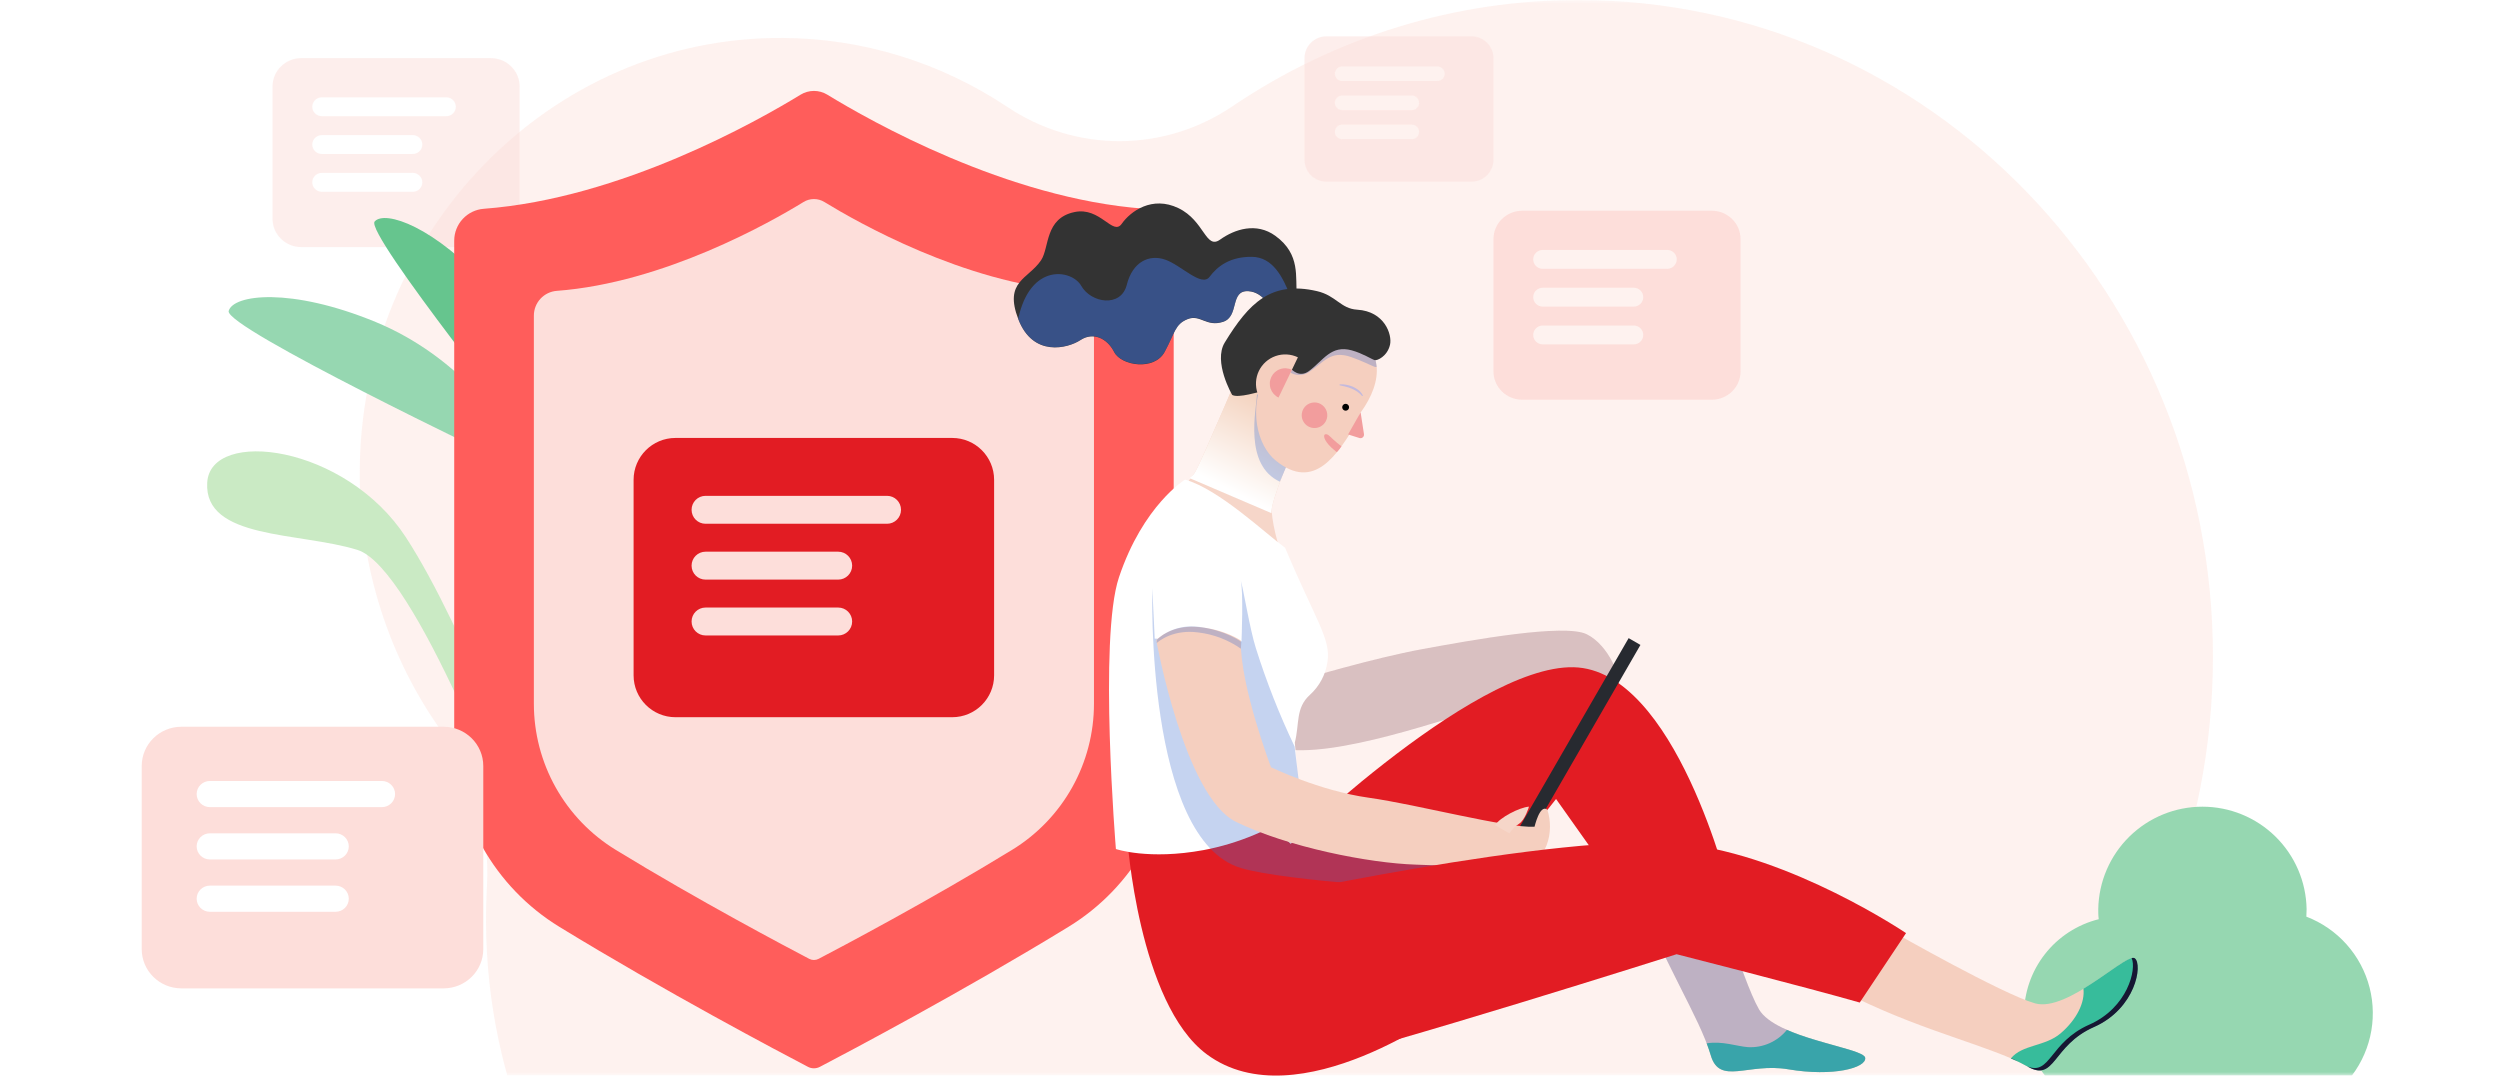 <svg width="344" height="148" viewBox="0 0 344 148" fill="none" xmlns="http://www.w3.org/2000/svg" xmlns:xlink="http://www.w3.org/1999/xlink">
<mask id="mask0" mask-type="alpha" maskUnits="userSpaceOnUse" x="0" y="0" width="344" height="148">
<rect x="0.5" width="343" height="148" rx="10" fill="#FD4B47"/>
</mask>
<g mask="url(#mask0)">
<path opacity="0.4" d="M217.204 0C200.283 -0.029 183.722 5.061 169.555 14.644C164.958 17.748 159.592 19.408 154.104 19.423C148.617 19.438 143.242 17.808 138.629 14.729C129.416 8.579 118.699 5.281 107.738 5.223C75.636 4.992 49.394 32.068 49.5 65.313C49.522 78.093 53.51 90.528 60.875 100.783C65.254 106.867 67.425 114.353 67.007 121.929C66.993 122.166 66.98 122.402 66.97 122.638C64.77 168.39 101.402 206.254 145.578 203.895C159.008 203.19 172.002 198.728 183.177 190.983C193.036 184.193 204.639 180.634 216.478 180.768H217.222C265.424 180.768 304.5 140.301 304.5 90.383C304.5 40.464 265.417 0 217.204 0Z" fill="#FCDFD8"/>
<path opacity="0.5" fill-rule="evenodd" clip-rule="evenodd" d="M182.521 5C180.852 5 179.5 6.343 179.5 8V22C179.5 23.657 180.852 25 182.521 25H202.479C204.148 25 205.5 23.657 205.5 22V8C205.5 6.343 204.148 5 202.479 5H182.521ZM184.689 9.146C184.133 9.146 183.682 9.593 183.682 10.146C183.682 10.698 184.133 11.146 184.689 11.146H197.78C198.336 11.146 198.786 10.698 198.786 10.146C198.786 9.593 198.336 9.146 197.78 9.146H184.689ZM183.682 14.146C183.682 13.594 184.133 13.146 184.689 13.146H194.255C194.811 13.146 195.262 13.594 195.262 14.146C195.262 14.698 194.811 15.146 194.255 15.146H184.689C184.133 15.146 183.682 14.698 183.682 14.146ZM184.689 17.146C184.133 17.146 183.682 17.593 183.682 18.146C183.682 18.698 184.133 19.146 184.689 19.146H194.255C194.811 19.146 195.262 18.698 195.262 18.146C195.262 17.593 194.811 17.146 194.255 17.146H184.689Z" fill="#FDDEDA"/>
<path opacity="0.5" fill-rule="evenodd" clip-rule="evenodd" d="M41.45 8C39.269 8 37.5 9.746 37.5 11.9V30.1C37.5 32.254 39.269 34 41.45 34H67.55C69.731 34 71.5 32.254 71.5 30.1V11.9C71.5 9.746 69.731 8 67.55 8H41.45ZM44.286 13.389C43.559 13.389 42.969 13.972 42.969 14.69C42.969 15.407 43.559 15.989 44.286 15.989H61.404C62.131 15.989 62.721 15.407 62.721 14.69C62.721 13.972 62.131 13.389 61.404 13.389H44.286ZM42.969 19.89C42.969 19.172 43.559 18.59 44.286 18.59H56.795C57.523 18.59 58.112 19.172 58.112 19.89C58.112 20.607 57.523 21.189 56.795 21.189H44.286C43.559 21.189 42.969 20.607 42.969 19.89ZM44.286 23.79C43.559 23.79 42.969 24.372 42.969 25.09C42.969 25.807 43.559 26.39 44.286 26.39H56.795C57.523 26.39 58.112 25.807 58.112 25.09C58.112 24.372 57.523 23.79 56.795 23.79H44.286Z" fill="#FDDEDA"/>
<path d="M28.512 66.405C28.954 58.87 47.529 61.155 55.855 73.938C64.18 86.72 74.042 113.688 74.042 113.688L70.76 114.728C70.76 114.728 57.187 78.14 49.179 75.665C41.172 73.19 28.052 74.268 28.512 66.405Z" fill="#CAEAC4"/>
<path d="M76.223 58.338C76.223 58.338 75.133 48.245 67.473 39.695C59.813 31.145 52.948 28.875 51.553 30.478C50.158 32.08 74.153 62.05 74.153 62.05L76.223 58.338Z" fill="#66C58E"/>
<path d="M69.303 58.626C69.303 58.626 63.388 49.126 51.693 44.308C39.998 39.49 32.085 40.518 31.465 42.788C30.845 45.058 69.025 63.306 69.025 63.306L69.303 58.626Z" fill="#96D7B1"/>
<path d="M278.5 139.642C278.495 142.961 279.715 146.166 281.926 148.641H323.103C324.579 146.909 325.618 144.847 326.132 142.63C326.646 140.412 326.62 138.104 326.057 135.898C325.494 133.693 324.409 131.655 322.895 129.955C321.381 128.256 319.481 126.945 317.354 126.132C317.354 125.786 317.389 125.436 317.389 125.086C317.324 121.328 315.785 117.746 313.103 115.111C310.422 112.476 306.814 111 303.055 111C299.296 111 295.687 112.476 293.006 115.111C290.325 117.746 288.786 121.328 288.72 125.086C288.72 125.559 288.72 126.023 288.786 126.482C285.849 127.213 283.241 128.906 281.377 131.291C279.513 133.676 278.5 136.615 278.5 139.642Z" fill="#96D7B1"/>
<path d="M110.167 13.024C104.3 16.612 85.464 27.314 66.563 28.73C65.461 28.815 64.431 29.312 63.678 30.121C62.926 30.931 62.505 31.994 62.5 33.1V101.707C62.5 106.889 63.829 111.985 66.362 116.506C68.894 121.028 72.543 124.823 76.961 127.528C91.492 136.428 107.42 144.837 111.171 146.796C111.425 146.93 111.708 147 111.995 147C112.281 147 112.564 146.93 112.818 146.796C116.569 144.837 132.497 136.428 147.028 127.528C151.45 124.823 155.103 121.026 157.637 116.502C160.171 111.978 161.502 106.878 161.5 101.692V33.085C161.495 31.98 161.074 30.916 160.322 30.107C159.569 29.297 158.539 28.801 157.437 28.716C138.525 27.314 119.7 16.612 113.833 13.024C113.281 12.688 112.647 12.51 112 12.51C111.353 12.51 110.719 12.688 110.167 13.024Z" fill="#FF5D5B"/>
<path d="M110.559 27.8C106.009 30.592 91.339 38.92 76.624 40.021C75.765 40.083 74.961 40.468 74.374 41.099C73.787 41.73 73.46 42.56 73.46 43.422V96.832C73.459 100.868 74.494 104.836 76.466 108.356C78.438 111.877 81.28 114.831 84.72 116.937C96.032 123.868 108.436 130.413 111.355 131.939C111.553 132.042 111.772 132.096 111.995 132.096C112.218 132.096 112.437 132.042 112.635 131.939C115.568 130.413 127.958 123.868 139.269 116.937C142.71 114.831 145.552 111.877 147.524 108.356C149.495 104.836 150.53 100.868 150.53 96.832V43.429C150.53 42.566 150.204 41.735 149.617 41.103C149.03 40.47 148.226 40.084 147.365 40.021C132.651 38.92 117.981 30.585 113.43 27.793C112.998 27.527 112.501 27.388 111.994 27.389C111.487 27.39 110.99 27.533 110.559 27.8Z" fill="#FDDEDA"/>
<path fill-rule="evenodd" clip-rule="evenodd" d="M92.945 60.262C89.762 60.262 87.182 62.843 87.182 66.026V92.924C87.182 96.107 89.762 98.688 92.945 98.688H131.026C134.21 98.688 136.79 96.107 136.79 92.924V66.026C136.79 62.843 134.21 60.262 131.026 60.262H92.945ZM97.083 68.227C96.022 68.227 95.161 69.088 95.161 70.149C95.161 71.21 96.022 72.07 97.083 72.07H122.059C123.12 72.07 123.981 71.21 123.981 70.149C123.981 69.088 123.12 68.227 122.059 68.227H97.083ZM95.161 77.834C95.161 76.773 96.022 75.912 97.083 75.912H115.335C116.396 75.912 117.256 76.773 117.256 77.834C117.256 78.895 116.396 79.755 115.335 79.755H97.083C96.022 79.755 95.161 78.895 95.161 77.834ZM97.083 83.598C96.022 83.598 95.161 84.458 95.161 85.519C95.161 86.58 96.022 87.44 97.083 87.44H115.335C116.396 87.44 117.256 86.58 117.256 85.519C117.256 84.458 116.396 83.598 115.335 83.598H97.083Z" fill="#E21C23"/>
<path fill-rule="evenodd" clip-rule="evenodd" d="M209.45 29C207.269 29 205.5 30.746 205.5 32.9V51.1C205.5 53.254 207.269 55 209.45 55H235.55C237.731 55 239.5 53.254 239.5 51.1V32.9C239.5 30.746 237.731 29 235.55 29H209.45ZM212.286 34.389C211.559 34.389 210.969 34.971 210.969 35.69C210.969 36.407 211.559 36.989 212.286 36.989H229.404C230.131 36.989 230.721 36.407 230.721 35.69C230.721 34.971 230.131 34.389 229.404 34.389H212.286ZM210.969 40.889C210.969 40.172 211.559 39.59 212.286 39.59H224.795C225.522 39.59 226.112 40.172 226.112 40.889C226.112 41.607 225.522 42.19 224.795 42.19H212.286C211.559 42.19 210.969 41.607 210.969 40.889ZM212.286 44.789C211.559 44.789 210.969 45.371 210.969 46.09C210.969 46.807 211.559 47.389 212.286 47.389H224.795C225.522 47.389 226.112 46.807 226.112 46.09C226.112 45.371 225.522 44.789 224.795 44.789H212.286Z" fill="#FDDEDA"/>
<path fill-rule="evenodd" clip-rule="evenodd" d="M24.961 100C21.945 100 19.5 102.418 19.5 105.4V130.6C19.5 133.582 21.945 136 24.961 136H61.039C64.055 136 66.5 133.582 66.5 130.6V105.4C66.5 102.418 64.055 100 61.039 100H24.961ZM28.88 107.462C27.875 107.462 27.06 108.268 27.06 109.262C27.06 110.256 27.875 111.062 28.88 111.062H52.544C53.549 111.062 54.364 110.256 54.364 109.262C54.364 108.268 53.549 107.462 52.544 107.462H28.88ZM27.06 116.462C27.06 115.468 27.875 114.662 28.88 114.662H46.173C47.178 114.662 47.993 115.468 47.993 116.462C47.993 117.456 47.178 118.262 46.173 118.262H28.88C27.875 118.262 27.06 117.456 27.06 116.462ZM28.88 121.862C27.875 121.862 27.06 122.668 27.06 123.662C27.06 124.656 27.875 125.462 28.88 125.462H46.173C47.178 125.462 47.993 124.656 47.993 123.662C47.993 122.668 47.178 121.862 46.173 121.862H28.88Z" fill="#FDDEDA"/>
<g style="mix-blend-mode:overlay" opacity="0.2">
<rect x="-15.5" y="-54" width="375" height="256" fill="url(#pattern0)" style="mix-blend-mode:soft-light"/>
</g>
</g>
<g clip-path="url(#clip0)">
<path d="M225.017 122.004C228.783 132.383 233.864 139.925 235.4 145.201C236.618 149.394 240.533 146.198 246.06 147.134C252.265 148.184 256.866 146.928 256.649 145.542C256.432 144.156 244.378 142.919 242.036 138.887C239.694 134.856 235.01 118.972 235.01 118.972L225.017 122.004Z" fill="#F5CFBF"/>
<path d="M240.533 144.088C241.548 144.142 242.561 143.954 243.49 143.541C244.418 143.128 245.236 142.502 245.876 141.713C250.26 143.635 256.491 144.545 256.649 145.542C256.866 146.928 252.265 148.184 246.06 147.134C240.533 146.198 236.618 149.383 235.4 145.201C235.246 144.68 235.051 144.133 234.838 143.567C236.985 143.208 238.945 143.968 240.533 144.088Z" fill="#37BC9B"/>
<g style="mix-blend-mode:multiply" opacity="0.3">
<path d="M225.017 122.004C228.783 132.383 233.864 139.925 235.4 145.201C236.618 149.394 240.533 146.198 246.06 147.134C252.265 148.184 256.866 146.928 256.649 145.542C256.432 144.156 244.378 142.919 242.036 138.887C239.694 134.856 235.01 118.972 235.01 118.972L225.017 122.004Z" fill="#3D6ACC"/>
</g>
<path d="M255.431 137.344C265.36 142.17 274.259 144.043 279.037 146.778C282.832 148.937 282.364 143.875 288.127 141.345C293.89 138.816 294.871 132.727 293.747 131.881C292.623 131.034 284.519 139.33 280.022 138.063C275.526 136.797 260.489 128.227 260.489 128.227L255.431 137.344Z" fill="#F5CFBF"/>
<path d="M173.826 78.438C173.826 78.438 171.252 77.437 167.543 78.063C163.833 78.689 162.503 81.222 162.503 81.222C162.503 81.222 168.153 101.324 175.891 102.954C183.628 104.584 199.249 98.63 205.473 97.097C211.697 95.565 214.964 94.778 214.964 94.778C214.964 94.778 216.032 95.944 216.92 95.868C217.808 95.794 217.718 95.445 217.718 95.445C217.995 95.729 218.354 95.918 218.745 95.985C218.912 96.009 219.082 95.99 219.24 95.931C219.398 95.871 219.538 95.772 219.648 95.644C219.648 95.644 220.596 96.352 221.206 96.21C221.287 96.194 221.363 96.161 221.429 96.113C221.495 96.065 221.551 96.004 221.591 95.933C221.631 95.861 221.656 95.782 221.662 95.701C221.669 95.619 221.658 95.537 221.63 95.46C221.63 95.46 222.241 95.689 222.713 94.565C223.185 93.441 221.405 88.783 218.333 87.273C215.26 85.763 202.445 88.086 195.701 89.323C188.956 90.559 179.338 93.444 179.338 93.444C179.338 93.444 175.228 84.47 173.826 78.438Z" fill="#F5CFBF"/>
<g style="mix-blend-mode:multiply" opacity="0.16">
<path d="M173.826 78.438C173.826 78.438 171.252 77.437 167.543 78.063C163.833 78.689 162.503 81.222 162.503 81.222C162.503 81.222 168.153 101.324 175.891 102.954C183.628 104.584 199.249 98.63 205.473 97.097C211.697 95.565 214.964 94.778 214.964 94.778C214.964 94.778 216.032 95.944 216.92 95.868C217.808 95.794 217.718 95.445 217.718 95.445C217.995 95.729 218.354 95.918 218.745 95.985C218.912 96.009 219.082 95.99 219.24 95.931C219.398 95.871 219.538 95.772 219.648 95.644C219.648 95.644 220.596 96.352 221.206 96.21C221.287 96.194 221.363 96.161 221.429 96.113C221.495 96.065 221.551 96.004 221.591 95.933C221.631 95.861 221.656 95.782 221.662 95.701C221.669 95.619 221.658 95.537 221.63 95.46C221.63 95.46 222.241 95.689 222.713 94.565C223.185 93.441 221.405 88.783 218.333 87.273C215.26 85.763 202.445 88.086 195.701 89.323C188.956 90.559 179.338 93.444 179.338 93.444C179.338 93.444 175.228 84.47 173.826 78.438Z" fill="#3D6ACC"/>
</g>
<path d="M174.767 118.935C175.19 118.23 202.449 91.53 216.504 91.811C230.559 92.092 238.004 122.727 238.004 122.727L226.059 126.803L214.113 109.942L188.259 142.541L174.767 118.935Z" fill="#E21C23"/>
<path d="M160.985 68.771C161.038 71.678 163.234 74.668 167.378 75.47C171.814 76.332 175.055 78.498 176.554 76.407C175.928 75.834 174.834 71.038 175.01 69.898C175.452 67.047 181.661 52.85 181.661 52.85L171.582 48.679C171.582 48.679 165.65 62.791 164.463 64.938C163.491 66.374 162.32 67.664 160.985 68.771Z" fill="#F6D6C9"/>
<path style="mix-blend-mode:multiply" d="M174.943 70.607C174.948 70.369 174.97 70.133 175.01 69.898C175.452 67.051 181.661 52.85 181.661 52.85L171.582 48.679C171.582 48.679 165.65 62.791 164.463 64.938C164.273 65.279 164.004 65.571 163.679 65.788L174.943 70.607Z" fill="url(#paint0_linear)"/>
<path d="M155.091 115.139C155.091 115.139 156.627 138.082 166.055 145.074C178.562 154.347 199.639 138.606 199.639 138.606L190.507 124.132C190.507 124.132 185.307 124.413 174.066 112.61C161.888 114.075 155.091 115.139 155.091 115.139Z" fill="#E21C23"/>
<g style="mix-blend-mode:multiply" opacity="0.3">
<path d="M172.968 54.229C172.837 56.477 171.139 63.971 176.108 66.283C177.157 63.776 178.311 61.116 179.267 58.946L172.968 54.229Z" fill="#3D6ACC"/>
</g>
<path d="M176.828 75.369C181.039 85.377 183.149 87.903 182.662 91.061C182.413 92.812 181.559 94.42 180.248 95.606C178.244 97.42 178.832 99.567 178.165 102.186L178.982 111.347C174.981 114.146 170.43 116.062 165.632 116.968C158.044 118.373 153.548 116.825 153.548 116.825C153.548 116.825 151.157 87.843 153.967 79.446C157.298 69.501 163.065 65.994 163.065 65.994C167.741 67.313 174.253 73.518 176.828 75.369Z" fill="white"/>
<g style="mix-blend-mode:multiply" opacity="0.3">
<path d="M170.63 79.648L170.555 79.416C170.584 79.492 170.609 79.569 170.63 79.648Z" fill="#3D6ACC"/>
</g>
<g style="mix-blend-mode:multiply" opacity="0.3">
<path d="M158.557 80.967C158.722 84.103 158.887 87.876 158.887 87.876L170.832 88.228C170.832 88.228 171.121 81.312 170.716 79.794C171.042 80.806 171.982 86.606 172.799 89.162C174.257 93.802 176.041 98.334 178.139 102.722L178.701 107.428C178.843 107.525 200.017 114.637 200.058 114.738C200.808 116.488 198.301 122.464 198.301 122.464C198.301 122.464 176.966 121.295 170.757 119.444C157.557 115.491 158.557 80.967 158.557 80.967Z" fill="#3D6ACC"/>
</g>
<path d="M178.461 40.65C178.18 38.195 179.038 35.029 175.49 32.451C172.867 30.548 169.888 31.541 167.887 32.968C165.886 34.396 165.759 30.372 162.147 28.637C158.535 26.902 155.563 29.068 154.349 30.795C153.135 32.523 151.415 28.435 147.86 29.177C143.738 30.035 144.42 34.048 143.255 35.805C141.497 38.428 138.102 38.675 140.122 43.932C142.142 49.189 146.93 47.941 148.676 46.795C150.422 45.648 152.341 46.544 153.308 48.44C154.274 50.336 158.842 51.062 160.266 48.41C161.69 45.757 161.675 44.603 163.421 43.913C165.167 43.224 165.999 45.037 168.292 44.288C170.585 43.539 169.176 39.9 171.795 40.073C173.845 40.208 174.853 42.437 174.853 42.437L178.461 40.65Z" fill="#333333"/>
<g style="mix-blend-mode:multiply" opacity="0.55">
<path d="M148.773 39.323C150.115 41.71 154.248 42.366 155.046 39.188C155.844 36.011 158.13 34.954 160.352 35.734C162.574 36.513 165.339 39.559 166.44 38.087C167.542 36.614 169.281 35.31 172.244 35.34C175.208 35.37 176.546 38.237 177.539 40.71L177.558 41.084L174.856 42.411C174.856 42.411 173.848 40.163 171.799 40.047C169.176 39.874 170.581 43.531 168.295 44.262C166.009 44.992 165.174 43.175 163.424 43.887C161.674 44.599 161.689 45.761 160.269 48.383C158.849 51.006 154.274 50.313 153.311 48.413C152.348 46.514 150.422 45.622 148.68 46.769C146.937 47.915 142.145 49.163 140.126 43.906L140.107 43.861C141.782 36.075 147.511 37.101 148.773 39.323Z" fill="#3D6ACC"/>
</g>
<path d="M186.872 57.815C183.983 62.738 180.81 67.609 175.571 63.401C173.005 61.348 171.63 56.211 174.253 51.186C176.875 46.161 178.865 42.568 185.029 45.255C190.623 47.702 190.398 52.4 187.198 56.803C186.992 57.084 187.052 57.504 186.872 57.815Z" fill="#F5CFBF"/>
<path d="M185.58 56.256C185.537 56.339 185.47 56.407 185.388 56.451C185.306 56.496 185.213 56.515 185.119 56.507C185.026 56.498 184.938 56.463 184.865 56.404C184.793 56.345 184.739 56.266 184.711 56.177C184.683 56.088 184.683 55.993 184.709 55.903C184.736 55.813 184.788 55.734 184.86 55.674C184.932 55.614 185.019 55.577 185.112 55.567C185.205 55.557 185.299 55.575 185.382 55.619C185.492 55.678 185.574 55.778 185.611 55.897C185.648 56.016 185.637 56.145 185.58 56.256Z" fill="black"/>
<path d="M182.436 57.953C182.275 58.262 182.026 58.515 181.72 58.682C181.415 58.849 181.067 58.922 180.72 58.891C180.374 58.861 180.044 58.728 179.772 58.51C179.501 58.292 179.3 57.998 179.196 57.666C179.091 57.334 179.088 56.978 179.185 56.644C179.282 56.31 179.476 56.012 179.743 55.788C180.01 55.565 180.336 55.425 180.682 55.387C181.028 55.348 181.378 55.413 181.687 55.574C181.892 55.681 182.075 55.827 182.224 56.004C182.373 56.182 182.486 56.387 182.555 56.608C182.625 56.829 182.65 57.062 182.63 57.292C182.609 57.523 182.544 57.748 182.436 57.953Z" fill="#F29D9D"/>
<path d="M187.222 56.739L187.683 59.737C187.695 59.818 187.687 59.901 187.659 59.978C187.63 60.055 187.583 60.124 187.521 60.178C187.458 60.231 187.383 60.268 187.303 60.285C187.222 60.301 187.139 60.297 187.061 60.273L185.494 59.778L187.222 56.739Z" fill="#F29D9D"/>
<g style="mix-blend-mode:multiply">
<path d="M184.37 53.03C184.659 53.09 184.947 53.142 185.225 53.221C185.503 53.291 185.775 53.385 186.038 53.502C186.301 53.612 186.552 53.748 186.787 53.91C187.019 54.069 187.228 54.26 187.409 54.476C187.422 54.488 187.438 54.495 187.456 54.495C187.473 54.495 187.49 54.488 187.503 54.476C187.515 54.466 187.523 54.453 187.527 54.438C187.53 54.423 187.528 54.407 187.521 54.394C187.381 54.116 187.182 53.873 186.937 53.682C186.696 53.492 186.431 53.333 186.15 53.209C185.87 53.093 185.579 53.005 185.281 52.947C185.131 52.921 184.981 52.906 184.831 52.887C184.681 52.868 184.531 52.887 184.382 52.887C184.373 52.887 184.364 52.889 184.356 52.892C184.348 52.896 184.34 52.901 184.334 52.907C184.328 52.913 184.323 52.921 184.319 52.929C184.316 52.937 184.314 52.946 184.314 52.955C184.312 52.972 184.317 52.989 184.327 53.004C184.338 53.017 184.353 53.027 184.37 53.03Z" fill="#C3B9DD"/>
</g>
<path d="M182.361 59.755C182.698 59.699 182.908 59.954 183.44 60.46C183.806 60.797 184.189 61.114 184.587 61.412C184.402 61.705 184.185 61.977 183.939 62.221C183.819 62.12 183.384 61.764 183.227 61.614C182.028 60.482 182.091 59.8 182.361 59.755Z" fill="#F29D9D"/>
<g style="mix-blend-mode:multiply" opacity="0.3">
<path d="M174.254 51.186C176.876 46.165 178.866 42.568 185.03 45.255C187.926 46.521 189.26 48.395 189.429 50.5C189.33 50.513 189.23 50.502 189.136 50.47C188.713 50.321 187.308 49.605 185.869 49.114C183.063 48.155 182.171 49.863 180.095 51.209C179.692 51.472 179.219 51.608 178.737 51.6C178.256 51.592 177.788 51.44 177.393 51.164L173.796 53.899L173.171 54.008C173.418 53.027 173.781 52.08 174.254 51.186Z" fill="#3D6ACC"/>
</g>
<path d="M189.162 49.556C189.492 49.65 190.901 49.035 191.268 47.432C191.583 46.042 190.519 42.838 186.749 42.613C184.453 42.474 183.857 40.668 181.211 40.058C174.898 38.604 171.863 41.68 168.528 47.128C166.902 49.785 169.547 54.341 169.547 54.341C170.368 54.821 173.174 53.921 174.238 53.704L177.667 50.759C177.667 50.759 178.746 52.07 180.11 51.059C182.103 49.586 183.149 47.42 186.008 48.211C187.473 48.608 188.728 49.429 189.162 49.556Z" fill="#333333"/>
<path d="M175.1 56.421C174.623 56.191 174.197 55.87 173.845 55.476C173.492 55.082 173.221 54.623 173.046 54.124C172.872 53.625 172.797 53.096 172.827 52.568C172.856 52.041 172.989 51.524 173.219 51.047C173.448 50.571 173.769 50.145 174.163 49.792C174.557 49.44 175.017 49.169 175.516 48.994C176.015 48.819 176.543 48.745 177.071 48.774C177.599 48.804 178.115 48.937 178.592 49.166L175.1 56.421Z" fill="#F5CFBF"/>
<path d="M175.924 54.705C175.673 54.584 175.448 54.415 175.263 54.207C175.077 53.999 174.934 53.757 174.842 53.494C174.75 53.231 174.711 52.953 174.726 52.675C174.742 52.397 174.812 52.125 174.933 51.874C175.054 51.623 175.223 51.398 175.43 51.212C175.638 51.027 175.88 50.884 176.143 50.792C176.674 50.606 177.257 50.639 177.764 50.883L175.924 54.705Z" fill="#F29D9D"/>
<path d="M224.101 87.807L225.724 88.743L210.359 115.355L208.737 114.419L224.101 87.807Z" fill="#272A30"/>
<path d="M164.739 86.265C168.486 86.55 170.735 88.139 170.735 88.139C170.618 94.329 174.894 105.573 174.894 105.573C174.894 105.573 181.526 108.811 188.315 109.762C195.105 110.714 207.166 113.948 211.149 113.76C211.168 113.76 211.861 110.609 212.906 111.403C213.888 114.262 213.068 118.969 208.665 119.486C207.035 119.414 198.878 119.111 194.801 118.972C188.398 118.777 177.161 116.556 170.071 113.086C162.982 109.616 159.1 88.086 159.1 88.086C159.1 88.086 160.985 85.98 164.739 86.265Z" fill="#F5CFBF"/>
<g style="mix-blend-mode:multiply" opacity="0.3">
<path d="M164.885 87.026C161.431 86.554 159.437 88.236 159.164 88.483C159.164 87.899 159.216 88.019 159.216 88.019C159.216 88.019 161.285 85.77 165.017 86.261C168.749 86.752 170.806 88.326 170.806 88.326C170.783 88.629 170.761 88.944 170.746 89.263C169.007 88.044 166.994 87.275 164.885 87.026Z" fill="#3D6ACC"/>
</g>
<path d="M205.727 113.547C206.334 112.516 209.051 111.1 210.385 110.995C210.385 110.995 209.849 112.846 209.006 113.359C208.478 113.695 208.03 114.143 207.694 114.671L205.727 113.547Z" fill="#F6D6C9"/>
<path d="M177.764 146.947C190.879 143.95 230.698 131.3 230.698 131.3C230.698 131.3 248.027 135.703 255.9 137.951L262.27 128.396C262.27 128.396 246.472 117.74 231.679 116.125C214.957 114.296 170.271 124.274 170.271 124.274L177.764 146.947Z" fill="#E21C23"/>
<path d="M283.536 142.192C285.785 140.266 286.909 137.902 286.68 136.047C290.015 134.028 293.087 131.367 293.747 131.862C294.871 132.705 293.885 138.794 288.126 141.327C282.367 143.86 282.832 148.918 279.036 146.779C278.279 146.355 277.498 145.973 276.698 145.636C278.272 143.706 281.386 144.024 283.536 142.192Z" fill="#37BC9B"/>
<path d="M287.471 140.997C292.773 138.666 294.024 133.331 293.312 131.839C293.382 131.812 293.457 131.799 293.532 131.803C293.607 131.807 293.68 131.827 293.747 131.862C294.871 132.705 293.885 138.794 288.126 141.327C282.367 143.86 282.832 148.918 279.036 146.779C279.009 146.76 278.98 146.744 278.95 146.73C282.142 148.052 282.015 143.406 287.471 140.997Z" fill="#171733"/>
<path d="M277.864 146.149C277.49 145.969 277.115 145.793 276.699 145.617L276.721 145.594C277.122 145.774 277.505 145.962 277.864 146.149Z" fill="#171733"/>
</g>
<defs>
<pattern id="pattern0" patternContentUnits="objectBoundingBox" width="0.587" height="0.859">
<use xlink:href="#image0" transform="scale(0.003 0.004)"/>
</pattern>
<linearGradient id="paint0_linear" x1="179.643" y1="52.441" x2="171.487" y2="68.61" gradientUnits="userSpaceOnUse">
<stop stop-color="#F0C3A8"/>
<stop offset="1" stop-color="white"/>
</linearGradient>
<clipPath id="clip0">
<rect width="154.656" height="120" fill="white" transform="matrix(-1 0 0 1 294.155 28)"/>
</clipPath>
</defs>
</svg>
